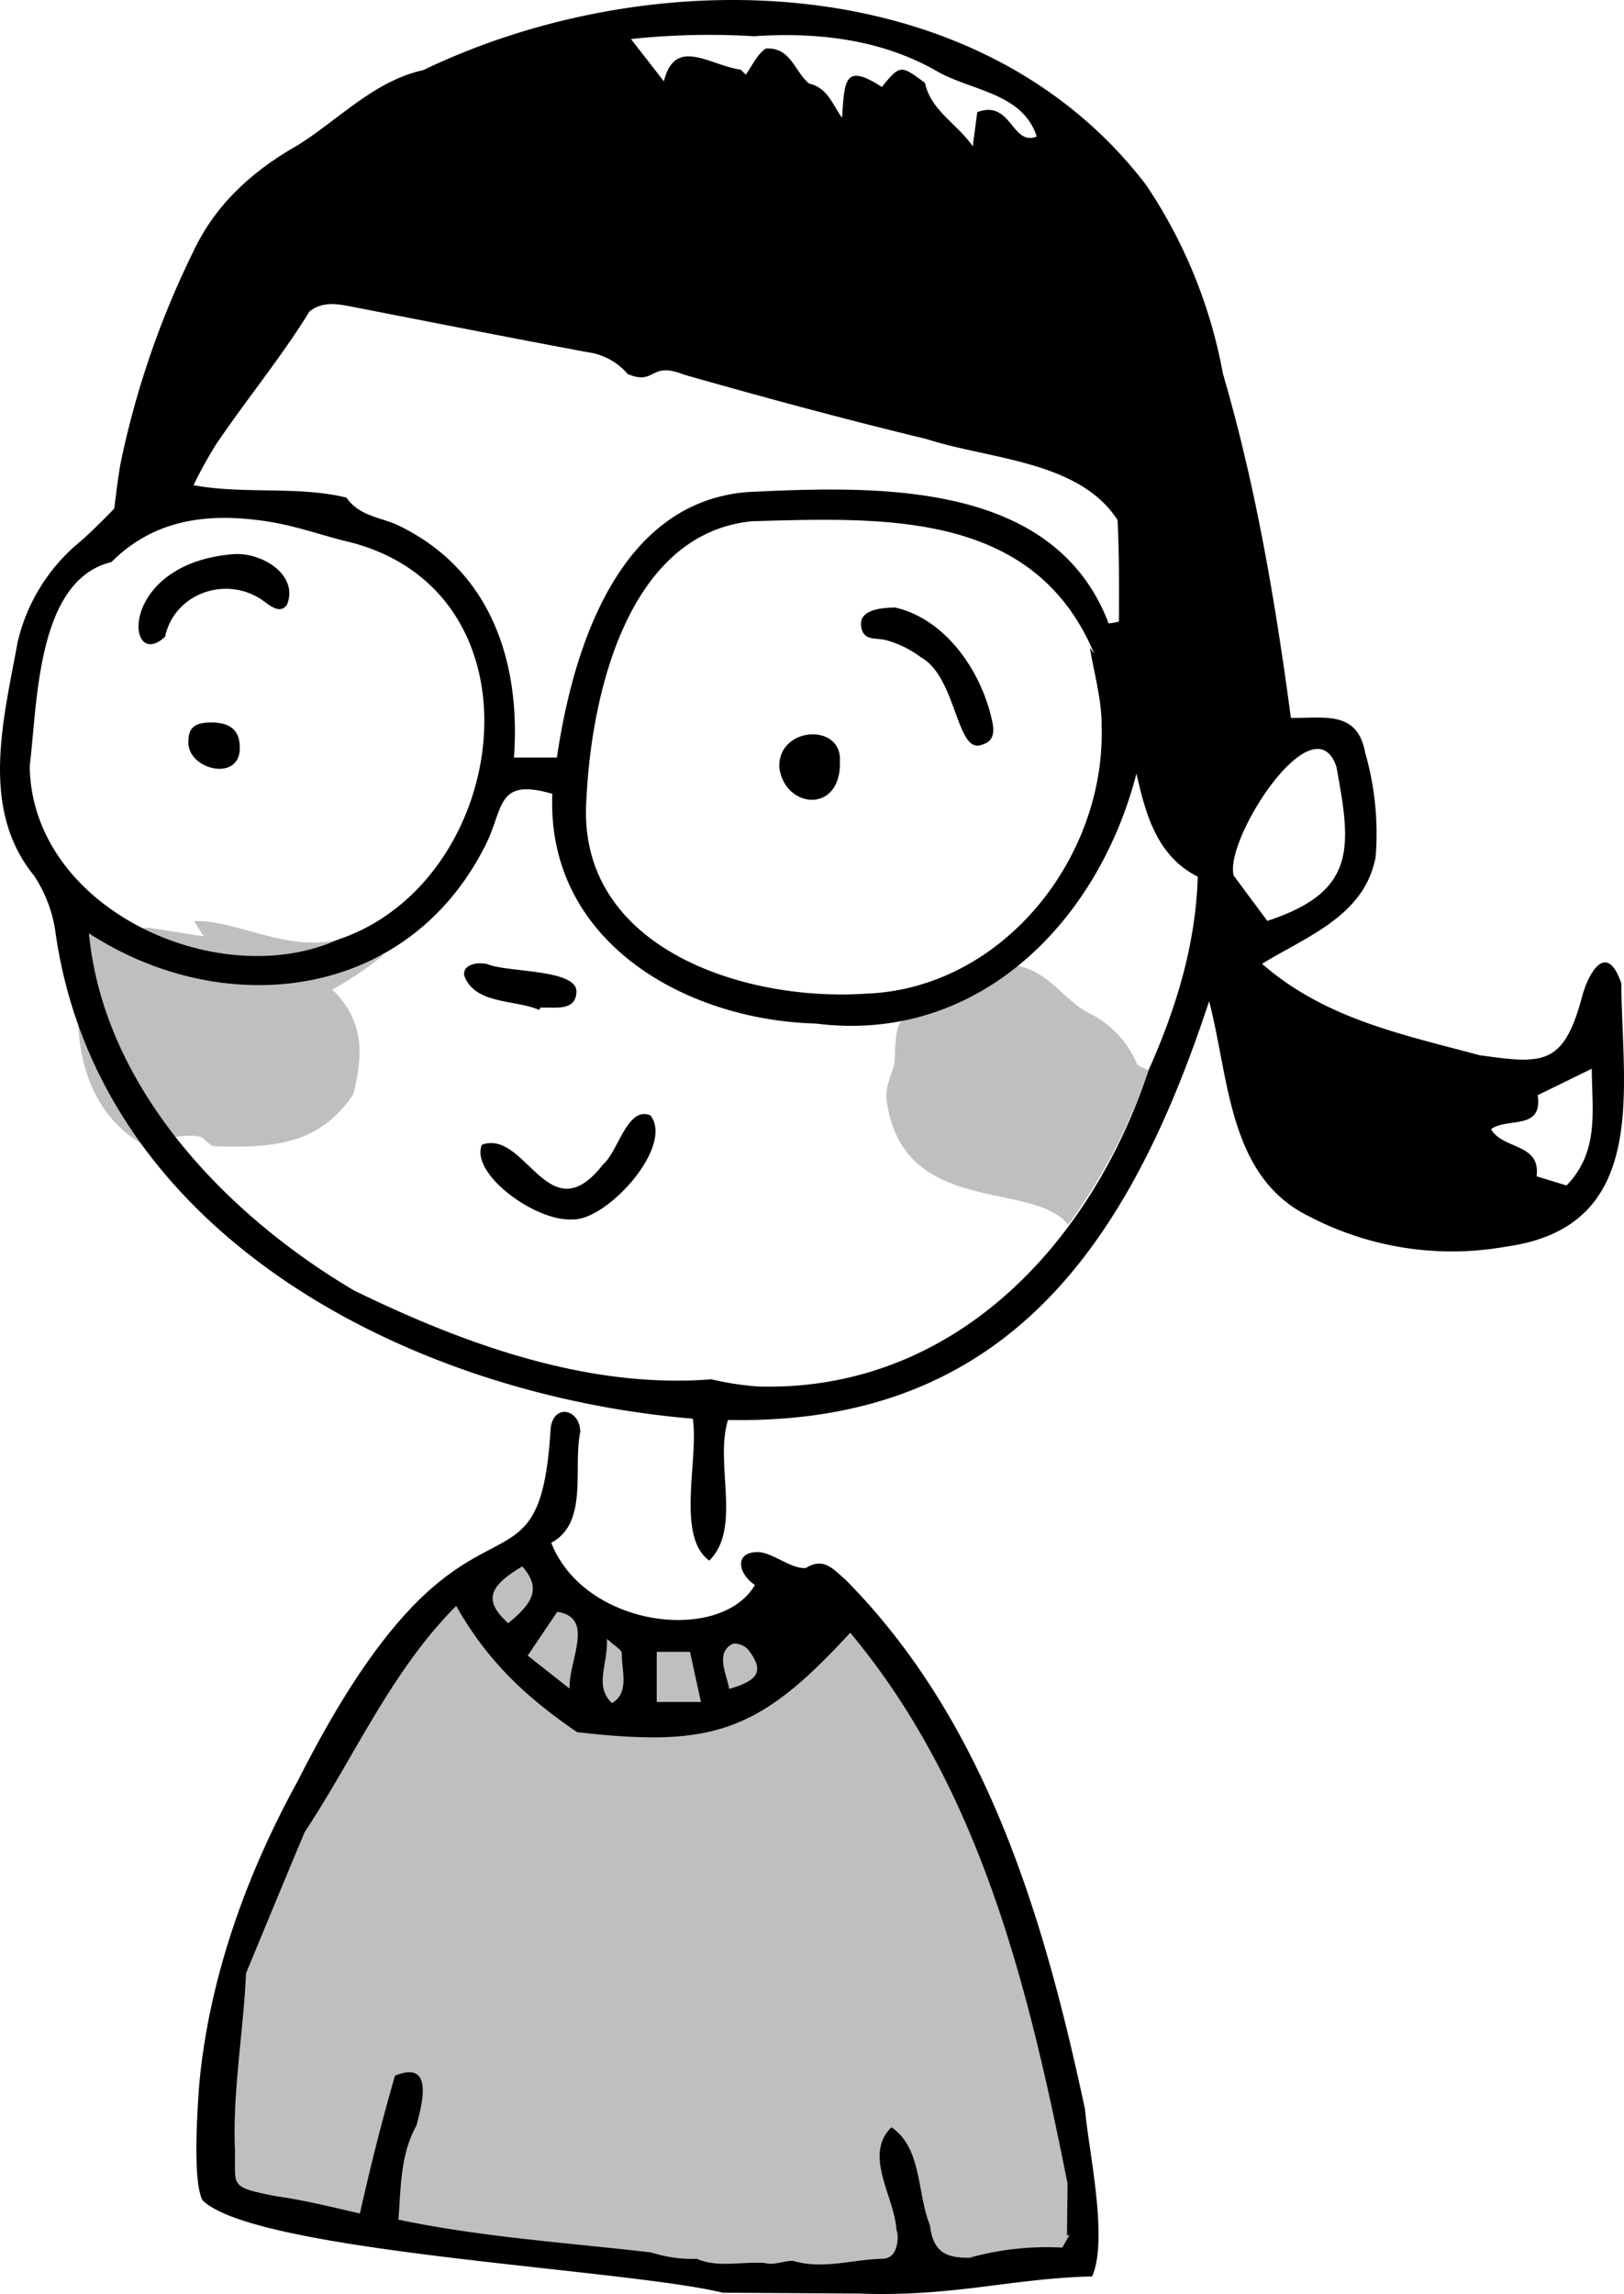 <svg xmlns="http://www.w3.org/2000/svg" width="190.184" height="268.612">
    <path
      d="M118.759 113.045c3.918.453 5.833 4.1 8.759 5.582a11.66 11.66 0 015.6 5.87c.181.4.914.555 1.391.823a68.635 68.635 0 01-9.409 18.093c-4.279-5.32-19.471-.815-21.295-14.711-.125-1.318.528-2.729.919-4.07.149-.511-.075-4.711 1.022-5.161zM41.353 128.168c1.1-4.279 1.493-8.492-2.446-12.3a39.423 39.423 0 005.913-3.976 11.518 11.518 0 00-5.679-1.639c.159-.087.319-.171.48-.249-5.827 1.571-12.315-2.415-16.891-2.136.119.186 1 1.57 1.141 1.784l-6.49-1.035-6.968.668c-2.467 9.344-1.963 20.163 6.66 24.937.817-.787 5.876-1.79 6.826-.854.36.356.832.855 1.25.854 6.551.192 12.169-.056 16.204-6.054zM25.731 256.924s32.944 7.411 50.631 9.044 49.805-.818 49.805-.818 2.178-14.969-8.893-47.451S93.5 186.74 93.5 186.74s-11.055 6.934-17.14 5.155-14.56-10.851-14.56-10.851-11.121 5.008-14.932 10.856-22.501 27.341-21.137 65.024z"
      opacity=".25"
    />
    <path
      d="M84.649 268.465l15.947.1c11.015.411 17.958-1.793 27.3-2.006 1.945-4.413-.453-14.906-.825-19.531-4.785-22.419-11.554-45.418-28.1-62.1-1.33-1.09-2.461-2.656-4.588-1.328-1.613.174-3.712-1.651-5.4-1.844-2.991-.186-2.681 2.425-.576 3.838-4.031 6.888-19.937 5.011-23.852-4.944 4.4-2.326 2.518-8.808 3.4-12.973-.022-2.647-3.07-3.4-3.466-.473-1.371 23.094-9.876 2.232-29.6 41.308-5.867 10.649-10.435 22.951-11.576 35.78-.083 1.475-.869 10.951.409 13.359 6.294 6.106 49.412 8.004 60.927 10.814zm1.208-76a2.188 2.188 0 011.828.776c1.777 2.361 1.239 3.521-2.291 4.519-.294-1.731-1.694-4.3.463-5.292zm-8.949.952H80.8l1.289 5.877h-5.181zm-5.825-1.517c.957.892 1.7 1.25 1.739 1.681-.044 2.011.943 4.607-1.151 5.847-2.106-2-.488-4.419-.588-7.528zm-5.817-3.163c4.433.7 1.352 5.563 1.43 8.982l-4.9-3.851c1.375-2.04 2.4-3.561 3.463-5.131zm-4.1-5.323c2.043 2.375 1.582 4.044-1.655 6.659-2.815-2.574-2.441-4.227 1.651-6.659zm63.226 79.772a33.64 33.64 0 00-10.8 1.169h2.989c-3.772-.152-7.134.985-7.673-3.774-1.532-3.752-.922-9.079-4.514-11.485-3.331 3.262.385 8.136.593 12.067.226.19.418 3.295-1.6 3.328-3.488.057-6.937 1.289-10.477.256-.928-.09-2.28.559-3.329.24-2.651-.2-5.519.591-8-.492a15.5 15.5 0 01-5.324-.748c-9.972-1.15-19.71-1.777-29.6-3.834.3-3.886.227-7.62 2.117-11.044.7-2.608 2.029-7.706-2.522-5.811-1.589 5.53-2.781 10.286-4.108 16.135-3.359-.78-6.57-1.574-9.943-2.049-5.571-1.11-4.557-1.125-4.7-5.763-.234-6.607 1.021-13.726 1.313-20.332 2.283-5.506 4.557-11.017 6.864-16.516 5.885-8.9 10.111-18.827 17.748-26.493 3.651 6.474 8.2 10.716 14.154 14.785 15.773 1.806 21.241.091 31.989-11.645 15.2 18.212 20.872 41.457 25.457 64.55h-.007l-.067 6.026.291-.041zM67.045 142.782c-4.3.31-12.021-5.345-10.613-8.738 5.179-1.872 7.8 10.537 14.206 2.288 1.733-1.432 2.826-6.877 5.535-5.725 2.827 3.661-5.181 12.383-9.128 12.175zM63.182 118.268c-2.839-1.232-7.556-.645-8.8-3.986-.252-1.118 1.08-1.711 2.674-1.4 2.257 1.011 10.529.557 10.452 3.257-.074 2.382-2.674 1.738-4.258 1.862zM104.826 71.136c5.862 1.345 10 7.308 11.309 13.047.289 1.231.441 2.578-1.137 3.019-3 1.24-2.946-7.913-7.143-10.23a12.107 12.107 0 00-4-1.988c-1.188-.376-2.847.2-3.02-1.766-.11-1.306 1.101-2.046 3.991-2.082zM98.361 89.113c.193 6.243-6.5 5.62-7.1.717-.139-4.771 7.333-5.203 7.1-.717zM27.285 64.894c3.281-.279 7.717 2.349 6.334 5.9-.716 1.048-1.733.334-2.577-.29-4.273-3.272-10.614-1.137-11.707 4.05-4.608 4.303-5.661-8.539 7.95-9.66zM24.788 84.6c2.176.01 3.255.932 3.289 2.809.2 4.346-6.362 2.7-6.006-.736.029-1.497.797-2.079 2.717-2.073z"
    />
    <path
      d="M189.872 115.15c-1.742-5.111-3.962-1.142-4.708 1.966-2.15 7.73-4.628 7.455-11.895 6.444-9.067-2.439-18.081-4.254-25.476-10.706 5.395-3.276 12.042-5.675 13.307-12.522a34.226 34.226 0 00-1.223-12.18c-.908-4.938-4.622-4.058-8.7-4.084-1.835-13.691-4.1-27.109-7.973-40.353a58.316 58.316 0 00-8.981-22.051C114.749-3.847 76.537-4.748 49.565 8.211c-5.73 1.258-9.861 5.763-14.707 8.8C29.617 19.98 25.25 23.9 22.668 29.4a103.6 103.6 0 00-8.544 24.84c-.33 1.761-.741 5.308-.741 5.308s-2.571 2.675-4.056 3.923A21.54 21.54 0 002.06 75.215C.42 84.238-2.4 94.664 3.969 102.513a15.865 15.865 0 012.486 6.371c4.9 35.812 41.725 54.485 74.674 57.238.739 4.651-2.006 13.775 1.932 16.613 3.847-3.767.591-11.427 2.2-16.467 32.631.68 47.011-20.662 56.337-49.034 2.386 9.128 2.224 20.622 11.8 25.242a36.093 36.093 0 0023.038 3.488c16.894-2.352 13.481-18.622 13.436-30.814zM88.294 4.244c7.348-.5 14.872.342 21.36 4.059 4.079 2.362 10.082 2.536 11.755 7.681-2.938 1.195-2.945-4.376-6.963-2.851l-.526 3.992c-1.956-2.765-4.9-4.178-5.592-7.412-2.858-2.14-2.925-2.135-5.059.468-4.385-2.845-4.364-.784-4.658 3.606-1.094-1.472-1.668-3.518-3.875-4.008-1.693-1.413-2.144-4.293-5.063-4.091-1.077.752-1.579 2.022-2.34 3.06l-.589-.59c-3.651-.511-7.693-3.93-9 1.368C76.562 8 75.463 6.59 73.893 4.572a85.837 85.837 0 0114.401-.328zM25.317 52.012c3.544-5.239 7.6-10.141 10.918-15.526h-.007c1.455-1.164 3.086-.941 4.744-.618 9.254 1.8 18.5 3.631 27.772 5.361a7.49 7.49 0 014.784 2.591v-.01c3.349 1.366 2.467-1.575 6.612.073 9.395 2.668 18.823 5.226 28.318 7.513 7.367 2.4 17.931 2.522 22.414 9.5.21 3.954.177 7.921.166 11.884a6.407 6.407 0 01-1.213.212C123.43 56.161 102.6 56.9 87.592 57.615c-15.179 1.164-20.5 18.339-22.374 31.093h-5.031C61 77.533 57.5 66.91 46.944 61.669c-2.118-1.112-4.794-1.1-6.371-3.4-5.634-1.393-12.018-.358-17.91-1.456a52.325 52.325 0 012.654-4.801zm103.688 33.009c.483 15.42-11.606 30.769-27.633 31.333-14.3.964-33.974-5.395-32.692-22.819.573-12.212 4.836-31.046 19.372-32.5 15.469-.434 33.079-1.277 40.1 15.531l-.51-.7c.49 3.051 1.407 6.112 1.363 9.155zM3.481 89.668c.92-7.331.782-21.723 9.568-23.856 4.98-4.974 11.1-5.718 17.523-4.862 4.028.535 6.994 1.744 10.5 2.558 23.327 6.085 18.665 39.77-1.452 46.5-14.072 6.364-35.974-3.593-36.139-20.34zm131.026 35.652c-6.745 20.408-22.869 37.654-45.66 37.034a34.082 34.082 0 01-5.538-.845c-14.522 1.149-29.052-4.156-41.835-10.395-14.985-8.842-29.328-23.738-31.061-41.828 15.743 10.217 36.925 7.905 46.17-9.8 2.549-4.6 1.242-8.524 8.1-6.532-.708 17.228 15.432 26.479 30.865 26.9 19.013 2.407 33.067-11.9 37.54-29.277 1.09 4.848 2.425 9.676 7.179 12.079-.236 7.981-2.54 15.436-5.759 22.659zm9.977-22.783c-1.2-4.151 9.334-20.557 12.018-12.771 1.746 9.447 2.428 14.616-8.09 18.067zm38.97 36.277l-3.507-1.074c.5-3.918-3.946-3.091-5.328-5.52 1.905-1.416 6.1.2 5.449-3.975l6.343-3.1c.014 4.83.934 9.666-2.957 13.671z"
    />
  </svg>